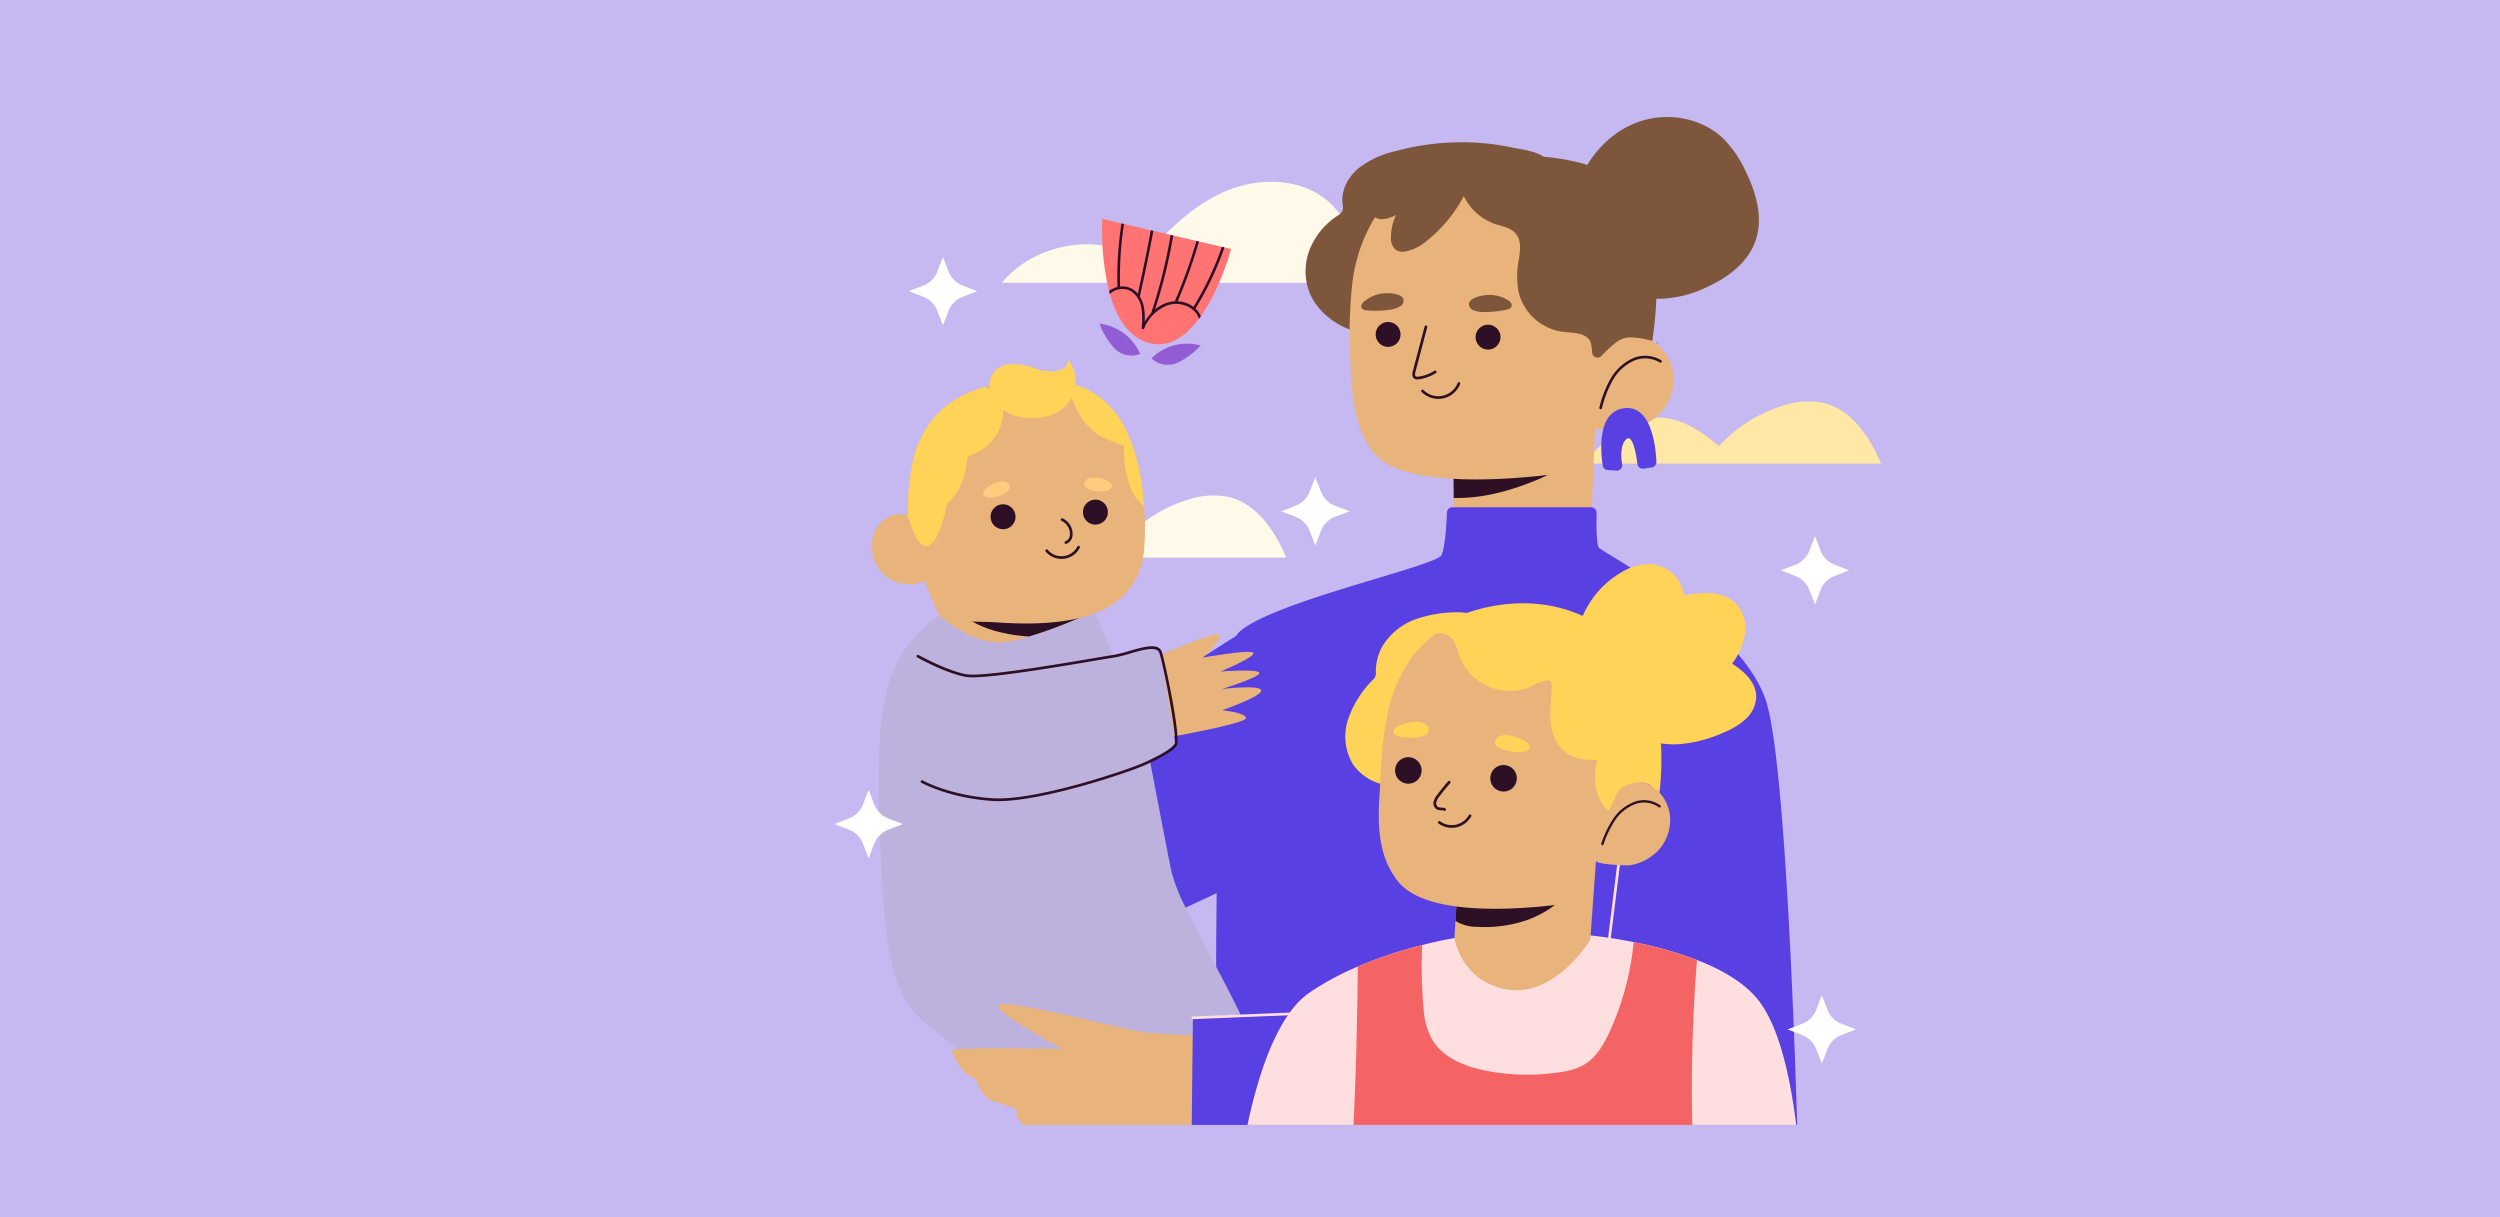 <svg xmlns="http://www.w3.org/2000/svg" xmlns:xlink="http://www.w3.org/1999/xlink" width="656" height="319.416" viewBox="0 0 656 319.416">
  <rect x="0" y="0" width="656" height="319.416" fill="#333333" stroke="none"/>
  <defs>
    <clipPath id="clip-path">
      <rect id="Rectángulo_309960" data-name="Rectángulo 309960" width="274.646" height="272.408" fill="none"/>
    </clipPath>
    <clipPath id="clip-path-2">
      <rect id="Rectángulo_309959" data-name="Rectángulo 309959" width="274.646" height="296.11" fill="none"/>
    </clipPath>
    <clipPath id="clip-path-3">
      <rect id="Rectángulo_309958" data-name="Rectángulo 309958" width="0.537" height="0.623" fill="none"/>
    </clipPath>
  </defs>
  <g id="Grupo_1071837" data-name="Grupo 1071837" transform="translate(-810 -1351)">
    <rect id="BG" width="656" height="319.416" transform="translate(810 1351)" fill="#cdbffa" opacity="0.949"/>
    <g id="Grupo_1071673" data-name="Grupo 1071673" transform="translate(1028.943 1346.779)">
      <g id="Grupo_995740" data-name="Grupo 995740" transform="translate(0 27)" clip-path="url(#clip-path)">
        <g id="Grupo_995739" data-name="Grupo 995739" transform="translate(0 -23.703)">
          <g id="Grupo_995738" data-name="Grupo 995738" clip-path="url(#clip-path-2)">
            <path id="Trazado_655465" data-name="Trazado 655465" d="M211.044,88.171h-78.23c5.494-5.93,11.976-12.177,20.017-12.06,5.918.074,11.168,3.669,15.7,7.477a37.582,37.582,0,0,1,16.4-10.512,21.173,21.173,0,0,1,10.481-.933c7.637,1.559,12.485,8.666,15.635,16.028" transform="translate(63.602 34.398)" fill="#ffe7a5"/>
            <path id="Trazado_655466" data-name="Trazado 655466" d="M105.512,104.852H27.282c5.494-5.93,11.976-12.177,20.017-12.06,5.918.074,11.168,3.669,15.7,7.477A37.583,37.583,0,0,1,79.4,89.757a21.173,21.173,0,0,1,10.481-.933c7.637,1.56,12.485,8.666,15.635,16.028" transform="translate(13.065 42.387)" fill="#fff9e9"/>
            <path id="Trazado_655467" data-name="Trazado 655467" d="M151.947,36.324l-.671.013H22.594c8.582-10.377,25.295-13.421,36.743-6.074,6.319-7.238,13.3-14.313,22.155-18.042s20.03-3.44,27.118,3.058c4.4,4.03,6.69,9.817,8.842,15.382,10.392-7.841,27.146-5.1,34.495,5.663" transform="translate(21.321 38.802)" fill="#fff9e9"/>
            <path id="Trazado_655468" data-name="Trazado 655468" d="M147,76.357l-1.182,29.831H110.006l-.086-11.164-.071-9.212-.028-2.7Z" transform="translate(52.591 36.566)" fill="#e8b47b"/>
            <path id="Trazado_655469" data-name="Trazado 655469" d="M141.821,80.591c-2.221,4.157-6.792,6.408-11.163,8.144-6.722,2.677-13.57,4.443-20.747,4.3l-.071-9.212a111.447,111.447,0,0,1,31.981-3.233" transform="translate(52.6 38.555)" fill="#2d1026"/>
            <path id="Trazado_655470" data-name="Trazado 655470" d="M132.891,39.728c2.52-7.609,8.341-14.224,15.867-16.982S165.384,21.461,171.175,27a29.863,29.863,0,0,1,5.837,8.452c2.875,5.8,4.821,12.619,2.581,18.689-2.05,5.559-7.23,9.382-12.615,11.852a29.88,29.88,0,0,1-13.785,3.088,24.153,24.153,0,0,1-15.752-7.306,30.393,30.393,0,0,1-7.936-15.613Z" transform="translate(62.018 10.244)" fill="#7e563c"/>
            <path id="Trazado_655471" data-name="Trazado 655471" d="M107.059,28.229A24.685,24.685,0,0,0,97.481,32.7C94.764,35,92.866,38.51,93.306,42.036a3.667,3.667,0,0,1-.013,1.813,3.248,3.248,0,0,1-1.356,1.325A19.115,19.115,0,0,0,84.8,53.718a15.628,15.628,0,0,0-.364,11.04C86.025,69.2,89.8,72.624,94.1,74.565a34.556,34.556,0,0,0,13.8,2.6c8.946.121,18.4-1.846,24.949-7.943A37.8,37.8,0,0,0,140.217,58.9a69.59,69.59,0,0,0,5.4-13.261c1.193-4.2,2.411-9.231,1.96-13.635-.365-3.566-6.983-4.159-9.769-4.756a63.32,63.32,0,0,0-14.527-1.369,66.607,66.607,0,0,0-16.219,2.35" transform="translate(40.035 12.387)" fill="#7e563c"/>
            <path id="Trazado_655472" data-name="Trazado 655472" d="M91.589,80.7c.268,7.851.6,23.74,10.858,28.42,15.92,7.264,51.623.726,51.623.726A80.521,80.521,0,0,1,155.8,98.733c-.058.834,5.07.852,8.044.716,1.023-.07,1.788-.138,2.019-.186a14.724,14.724,0,0,0,7.417-4.567c3.98-4.607,4.272-11.821.077-16.371a11.569,11.569,0,0,0-1.631-1.454c-.191-.146-.4-.293-.6-.424,0-.018-.015,0-.015,0a8.455,8.455,0,0,0-5.571-1.488c-1.026.13-3.5.66-4.607,1.714a2.632,2.632,0,0,0-.225.217,1.562,1.562,0,0,0-.324.682c.04-.179.065-.377.089-.558A78.348,78.348,0,0,0,161.892,61.8a33.835,33.835,0,0,0-28.4-31.509,53.474,53.474,0,0,0-7.241-.643c-.714-.035-1.4-.041-2.1-.016-.319,0-.655.027-.991.041a3.094,3.094,0,0,0-.4.024c-.106.012-.213.021-.336.028-.382.028-.763.053-1.146.095a32.036,32.036,0,0,0-7.029,1.451A30.178,30.178,0,0,0,97.908,44a42.715,42.715,0,0,0-5.849,17.674,119.971,119.971,0,0,0-.47,19.03" transform="translate(43.785 14.184)" fill="#e8b47b"/>
            <path id="Trazado_655473" data-name="Trazado 655473" d="M103.812,72.53a1.313,1.313,0,0,1-.705-.177c-.55-.339-.692-1.023-.424-2.041l3.085-11.671a.356.356,0,0,1,.689.182l-3.085,11.671c-.1.38-.22,1.049.109,1.253a1.063,1.063,0,0,0,.634.05,10.188,10.188,0,0,0,4.221-1.539.356.356,0,1,1,.386.6,10.9,10.9,0,0,1-4.517,1.647,3.176,3.176,0,0,1-.393.028" transform="translate(49.11 27.955)" fill="#2d1026"/>
            <path id="Trazado_655474" data-name="Trazado 655474" d="M108.655,72.823a6.348,6.348,0,0,1-4.417-1.791.357.357,0,1,1,.5-.506,5.467,5.467,0,0,0,8.941-1.869.356.356,0,0,1,.663.259,6.24,6.24,0,0,1-4.484,3.783,5.779,5.779,0,0,1-1.205.124" transform="translate(49.867 32.77)" fill="#2d1026"/>
            <path id="Trazado_655475" data-name="Trazado 655475" d="M113.783,61.284a3.261,3.261,0,1,0,3.472-3.036,3.262,3.262,0,0,0-3.472,3.036" transform="translate(54.485 27.89)" fill="#2d1026"/>
            <path id="Trazado_655476" data-name="Trazado 655476" d="M96.05,60.8a3.261,3.261,0,1,0,3.472-3.033A3.261,3.261,0,0,0,96.05,60.8" transform="translate(45.993 27.66)" fill="#2d1026"/>
            <path id="Trazado_655477" data-name="Trazado 655477" d="M136.031,77.762a.346.346,0,0,0,.373-.254,29.58,29.58,0,0,1,2.767-7.214,12.342,12.342,0,0,1,5.382-5.139,7.452,7.452,0,0,1,7.032.348.345.345,0,1,0,.379-.577,8.136,8.136,0,0,0-7.69-.4,12.994,12.994,0,0,0-5.7,5.423,30.089,30.089,0,0,0-2.838,7.383.344.344,0,0,0,.243.423.356.356,0,0,0,.052.01" transform="translate(64.996 30.53)" fill="#2d1026"/>
            <g id="Grupo_995737" data-name="Grupo 995737" transform="translate(215.627 90.571)" opacity="0.27">
              <g id="Grupo_995736" data-name="Grupo 995736">
                <g id="Grupo_995735" data-name="Grupo 995735" clip-path="url(#clip-path-3)">
                  <path id="Trazado_655478" data-name="Trazado 655478" d="M145.8,61.611c.179.07.342.17.519.254,0-.213.006-.41.018-.623a1.856,1.856,0,0,0-.537.368" transform="translate(-145.804 -61.243)" fill="#2d1026"/>
                </g>
              </g>
            </g>
            <path id="Trazado_655479" data-name="Trazado 655479" d="M151.877,77.412a37.059,37.059,0,0,0-3.619,3.372,1.422,1.422,0,0,1-2.439-.918c-.08-1.451-.282-2.888-.9-3.548-1.684-1.792-4.514-1.574-6.952-1.89A13.865,13.865,0,0,1,126.544,64.1a22.6,22.6,0,0,1,.028-8.505c.356-2.337.757-4.993-.723-6.834-1.344-1.673-3.706-1.991-5.74-2.677a14.388,14.388,0,0,1-9.116-16.228c11.6-2.1,24.109-2.519,35.243,1.352A27.225,27.225,0,0,1,153,34.431a21.562,21.562,0,0,1,7.662,10.8,45.164,45.164,0,0,1,2.044,13.254A101.071,101.071,0,0,1,161.6,76.872a19.948,19.948,0,0,0-5.3-.939,6.245,6.245,0,0,0-4.419,1.479" transform="translate(53.007 13.541)" fill="#7e563c"/>
            <path id="Trazado_655480" data-name="Trazado 655480" d="M102.372,32.986a15.123,15.123,0,0,0-6.853,7.449,4.155,4.155,0,0,0,.046,3.848,3.344,3.344,0,0,0,3.051,1.193,9.881,9.881,0,0,0,3.236-1.093,13.756,13.756,0,0,0-1.328,5.757,3.965,3.965,0,0,0,1.307,3.434,3.492,3.492,0,0,0,2.415.4,12.316,12.316,0,0,0,5.873-2.961,37.131,37.131,0,0,0,11.269-15.431c.887-2.292,1.46-5.135-.126-7.014a5.175,5.175,0,0,0-4.863-1.435c-2.346.42-3.713,2-5.75,2.906-2.692,1.2-5.632,1.458-8.277,2.943" transform="translate(45.526 12.947)" fill="#7e563c"/>
            <path id="Trazado_655481" data-name="Trazado 655481" d="M94.178,54.869a1.969,1.969,0,0,0-.685,1.093,1,1,0,0,0,.654,1.046,2.657,2.657,0,0,0,.729.142,25.363,25.363,0,0,0,5.916-.142,7.43,7.43,0,0,0,2.731-.809,1.788,1.788,0,0,0,1.04-1.958c-.509-1.5-3.459-1.684-5.144-1.565a9.407,9.407,0,0,0-5.241,2.193" transform="translate(44.768 25.211)" fill="#7e563c"/>
            <path id="Trazado_655482" data-name="Trazado 655482" d="M122.969,54.422a1.968,1.968,0,0,1,.828.989,1,1,0,0,1-.5,1.125,2.671,2.671,0,0,1-.7.24,25.342,25.342,0,0,1-5.879.668,7.445,7.445,0,0,1-2.817-.429,1.788,1.788,0,0,1-1.3-1.8c.3-1.551,3.2-2.141,4.882-2.254a9.412,9.412,0,0,1,5.491,1.457" transform="translate(53.91 25.356)" fill="#7e563c"/>
            <path id="Trazado_655483" data-name="Trazado 655483" d="M137.776,89.31a1.417,1.417,0,0,1-1.324-1.2c-.54-3.54-1.547-14.185,5.66-15.043,7.171-.855,8.261,10.244,8.424,14.079a1.419,1.419,0,0,1-1.214,1.461l-2.146.319a1.42,1.42,0,0,1-1.621-1.222c-.356-2.723-1.306-8.2-3.03-6.395-1.477,1.545-1.293,4.577-.983,6.5a1.418,1.418,0,0,1-1.491,1.633Z" transform="translate(65.163 34.967)" fill="#5840e2"/>
            <path id="Trazado_655484" data-name="Trazado 655484" d="M220.2,252.711H68.021c-.089-5.649-.177-13.739-.237-23.144-.015-1.582-.015-3.209-.03-4.866v-.71c-.015-4.1-.03-8.385-.015-12.778.015-6.3.059-12.807.133-19.329v-.015c.192-15.691.636-31.352,1.479-43.745.089-1.449.192-2.839.311-4.185a.781.781,0,0,1,.015-.192c.163-1.952.325-3.8.518-5.531,0-.074.015-.133.015-.207.177-1.582.355-3.061.562-4.422.03-.251.059-.488.1-.725v-.015c.207-1.449.444-2.751.7-3.9a17.105,17.105,0,0,1,1.494-4.614l.015-.03a2.445,2.445,0,0,1,.547-.769c8.178-8,51.983-17.451,53.254-20.349.976-2.233,1.316-8.415,1.42-11.18a1.421,1.421,0,0,1,1.42-1.375h36.41a.72.72,0,0,1,.177.015,1.43,1.43,0,0,1,1.257,1.449c-.074,2.618-.1,8,.577,9.08.266.429,3.623,2.337,8.4,5.339,8.045,5.043,20.113,13.206,28.143,22.671,3.579,4.215,6.359,8.681,7.631,13.251,4.644,16.726,7.1,83.986,7.882,110.28" transform="translate(32.436 43.399)" fill="#5840e2"/>
            <path id="Trazado_655485" data-name="Trazado 655485" d="M106.728,110.666,10.752,171.742,28.2,213.548l87.979-41.08Z" transform="translate(5.149 52.996)" fill="#5840e2"/>
            <path id="Trazado_655486" data-name="Trazado 655486" d="M58.312,244.211c-8.163-5.087-20.261-12.985-29.563-19.891-5.916-4.392-10.692-8.385-12.6-11-6.551-8.977-7.025-25.451-7.764-40.728S6.936,136.963,11.3,126.063s12.112-15.277,12.112-15.277l.592-.03.059-.015,5.738-.34,1.893-.1,32.2-1.923s.251.577.68,1.568c.946,2.159,2.751,6.315,4.732,10.944.074.177.148.355.222.547a.443.443,0,0,1,.059.148c1.656,3.875,3.4,8.03,4.851,11.624A88.57,88.57,0,0,1,77.7,142.05c.237,1.08.71,3.4,1.287,6.374.015.089.044.192.059.281l.089.444c1.775,9.11,4.525,23.633,5.6,28.779a47.692,47.692,0,0,0,3.682,9.258c2.248,4.688,5.206,10.234,8,15.528,2.44,4.614,4.762,9.036,6.389,12.526,0,.015.015.015.015.03l.311.665c0,.015.015.03.015.044,1.8,3.978,2.884,11.742,3.5,19.906.207,2.78.37,5.59.488,8.326Z" transform="translate(3.754 51.899)" fill="#bdb2de"/>
            <path id="Trazado_655487" data-name="Trazado 655487" d="M55.56,110.432a112.255,112.255,0,0,1-13.4,5c-1.652.484-3.347.939-5.027,1.309-8.956,1.937-18.476-6.791-18.476-6.791l5.732-.314Z" transform="translate(8.935 52.502)" fill="#e8b47b"/>
            <path id="Trazado_655488" data-name="Trazado 655488" d="M53.7,110.432a112.255,112.255,0,0,1-13.4,5,42.553,42.553,0,0,1-8.473-1.34,26.857,26.857,0,0,1-9.2-4.385.5.5,0,0,0-.1-.071Z" transform="translate(10.792 52.502)" fill="#2d1026"/>
            <path id="Trazado_655489" data-name="Trazado 655489" d="M78.032,113.255c-2.326,19.12-24.58,19.4-39.415,18.354-2.246-.158-13.514.01-14.378-1.923-1.273-2.848-2.606-6.015-3.758-8.725-.145-.342.13.179-.027-.149A10.083,10.083,0,0,1,9.662,119a10.09,10.09,0,0,1-2.406-10.679,7.989,7.989,0,0,1,3.588-4.215,6.139,6.139,0,0,1,4.614-.626,3.064,3.064,0,0,1,.769.327A56.661,56.661,0,0,1,17.393,89.5a26.845,26.845,0,0,1,6.522-12.644,27.991,27.991,0,0,1,12.331-6.963c.855-.256,1.708-.47,2.578-.668a48.312,48.312,0,0,1,14.808-1.012,32.534,32.534,0,0,1,6.507,1.167,20.778,20.778,0,0,1,3.6,1.467,22.434,22.434,0,0,1,8.913,9.014,41.021,41.021,0,0,1,4.2,12.088,70.779,70.779,0,0,1,1.211,9.171,66.832,66.832,0,0,1-.034,12.134" transform="translate(3.175 32.581)" fill="#e8b47b"/>
            <path id="Trazado_655490" data-name="Trazado 655490" d="M34.258,93.37A3.272,3.272,0,1,1,30.987,90.1a3.272,3.272,0,0,1,3.271,3.271" transform="translate(13.272 43.147)" fill="#2d1026"/>
            <path id="Trazado_655491" data-name="Trazado 655491" d="M50.646,92.55a3.272,3.272,0,1,1-3.271-3.271,3.272,3.272,0,0,1,3.271,3.271" transform="translate(21.12 42.754)" fill="#2d1026"/>
            <path id="Trazado_655492" data-name="Trazado 655492" d="M26.723,88.346a1.373,1.373,0,0,0-.337.976c.105.713,1.006.961,1.726.952a8.3,8.3,0,0,0,3.926-1.043,3,3,0,0,0,1.1-.923,1.345,1.345,0,0,0,.108-1.372c-1.259-2.17-5.55.1-6.522,1.409" transform="translate(12.631 41.202)" fill="#ffcb7d"/>
            <path id="Trazado_655493" data-name="Trazado 655493" d="M51.064,86.657a1.365,1.365,0,0,1,.54.88c.053.717-.773,1.155-1.477,1.3a8.315,8.315,0,0,1-4.06-.167,2.985,2.985,0,0,1-1.272-.663,1.34,1.34,0,0,1-.4-1.316c.759-2.39,5.441-1.1,6.673-.038" transform="translate(21.235 40.868)" fill="#ffcb7d"/>
            <path id="Trazado_655494" data-name="Trazado 655494" d="M41.5,99.312a.357.357,0,0,1-.087-.7,1.881,1.881,0,0,0,1.149-1.778,3.754,3.754,0,0,0-2.178-3.563.356.356,0,1,1,.284-.652,4.482,4.482,0,0,1,2.6,4.259A2.546,2.546,0,0,1,41.585,99.3a.363.363,0,0,1-.087.012" transform="translate(19.235 44.339)" fill="#2d1026"/>
            <path id="Trazado_655495" data-name="Trazado 655495" d="M41.679,100.912a5.482,5.482,0,0,1-4.172-1.937.355.355,0,0,1,.546-.455,4.707,4.707,0,0,0,7.789-.865.356.356,0,1,1,.633.327,5.386,5.386,0,0,1-4.8,2.931" transform="translate(17.922 46.672)" fill="#2d1026"/>
            <path id="Trazado_655496" data-name="Trazado 655496" d="M61.111,100.684A10.642,10.642,0,0,1,57.394,95.3a26.615,26.615,0,0,1-1.48-10.607c-.03.583-6.365-2.365-6.863-2.706A16.964,16.964,0,0,1,44,76.351c-.754-1.368-2.677-5.112-1.68-6.679a1.774,1.774,0,0,1,.868-.726,20.777,20.777,0,0,1,3.6,1.467A22.439,22.439,0,0,1,55.7,79.425a41.081,41.081,0,0,1,4.2,12.088,71.065,71.065,0,0,1,1.21,9.171" transform="translate(20.13 33.017)" fill="#ffd357"/>
            <path id="Trazado_655497" data-name="Trazado 655497" d="M38.271,75.728a12.4,12.4,0,0,1-8.017,11.235,2.729,2.729,0,0,0-1.139.6,2.6,2.6,0,0,0-.427,1.609,17.131,17.131,0,0,1-9.925,14.125c-2.875,1.31-4.826.911-6.165-.413a3.018,3.018,0,0,1,.769.327A56.73,56.73,0,0,1,14.535,88.9a26.818,26.818,0,0,1,6.522-12.644,28,28,0,0,1,12.331-6.963,8.252,8.252,0,0,1,2.391,1.168,5.955,5.955,0,0,1,1.865,2.093,6.743,6.743,0,0,1,.627,3.175" transform="translate(6.033 33.183)" fill="#ffd357"/>
            <path id="Trazado_655498" data-name="Trazado 655498" d="M48.1,64.391a9.355,9.355,0,0,1-.379,12.051c-2.372,2.489-6.006,3.43-9.443,3.329a12.764,12.764,0,0,1-7.865-2.65,7.667,7.667,0,0,1-2.727-7.535,5.745,5.745,0,0,1,4.9-3.889,15.289,15.289,0,0,1,6.581.926,12.559,12.559,0,0,0,5.549.9c1.868-.291,3.549-1.247,3.381-3.131" transform="translate(13.162 30.836)" fill="#ffd357"/>
            <path id="Trazado_655499" data-name="Trazado 655499" d="M13.119,93.325s1.954,8.486,5.1,7.758,5.09-11.148,5.09-11.148Z" transform="translate(6.282 43.068)" fill="#ffd357"/>
            <path id="Trazado_655500" data-name="Trazado 655500" d="M56.148,119.777s17.572-8,18.056-6.423-4.484,5.938-4.484,5.938,12.846-2.3,13.331-1.211-8.6,4.846-8.6,4.846,9.815-.726,10.179.364-9.815,4.241-9.815,4.241,10.058-1.211,10.3.364-10.3,5.212-10.3,5.212,6.3.6,6.3,2.06-20.6,5.089-20.6,5.089Z" transform="translate(26.888 54.185)" fill="#e8b47b"/>
            <path id="Trazado_655501" data-name="Trazado 655501" d="M16.818,118.868S28.633,123.231,39.9,122.5c9.676-.624,30.741-5.535,36.506-6.912a1.418,1.418,0,0,1,1.729,1.159l3.79,23.575a1.417,1.417,0,0,1-.624,1.417c-3.85,2.52-21.555,13.4-39.4,12.754-20.176-.728-26.357-3.817-26.357-3.817Z" transform="translate(7.445 55.335)" fill="#bdb2de"/>
            <path id="Trazado_655502" data-name="Trazado 655502" d="M36.037,155.929q-.785,0-1.5-.044c-11.4-.726-18.622-4.732-18.693-4.772a.356.356,0,0,1,.349-.621c.071.04,7.161,3.969,18.388,4.682,11.285.732,35.447-7.417,39.82-9.42,4.614-2.116,6.892-3.506,7.86-4.8.912-1.3-2.866-20.661-3.989-23.965-.618-1.823-4.438-.717-7.8.26a32.647,32.647,0,0,1-4.049,1c-.728.1-2.387.386-4.682.775-9.682,1.642-29.828,5.061-34.147,4.314-5.271-.91-12.531-4.959-12.837-5.13a.356.356,0,0,1,.348-.621c.075.041,7.461,4.163,12.61,5.049,4.2.717,24.264-2.678,33.906-4.314,2.3-.39,3.965-.671,4.7-.776a32.209,32.209,0,0,0,3.952-.985c3.854-1.117,7.838-2.27,8.677.2.815,2.4,5.191,22.878,3.884,24.62-1.06,1.414-3.341,2.82-8.134,5.019-4.219,1.933-26.749,9.528-38.656,9.528" transform="translate(6.976 55.213)" fill="#2d1026"/>
            <path id="Trazado_655503" data-name="Trazado 655503" d="M96.991,187.668,96.059,210.5H40.024c-.148-.089-.311-.177-.473-.3a3.426,3.426,0,0,1-1.627-3.816s-3.283-1.272-6.374-2.189-4.363-5.812-4.363-5.812c-3.446-.37-6.167-6.551-6.359-7.454-.03-.133.606-.237,1.7-.325,6.211-.444,27.389-.044,27.389-.044s-17.273-9.273-16.9-11.447S67,185.656,71.362,186.2c1.952.237,7.365.562,12.689.843,2.159.118,4.3.222,6.2.311,3.86.192,6.744.311,6.744.311" transform="translate(9.974 85.609)" fill="#e8b47b"/>
            <path id="Trazado_655504" data-name="Trazado 655504" d="M138.812,127l-.177.813-1.287-1.908Z" transform="translate(65.773 60.294)" fill="#2d1026"/>
            <path id="Trazado_655505" data-name="Trazado 655505" d="M217.847,192.178s-.961,6.892-2.692,15.351c-2.026,9.953-5.117,22.094-8.947,27.67H63.408l.251-23.455.044-4.3v-.355l6.123-.4,6.389-.429,1.42-.089.148-.015,11.58-.754,17.48-1.154,17.273-1.139,33.378-2.2.976-4.333,2.47-11.032,1.937-8.592,2.337-10.47,4.363-19.4,4.289-19.122.177-.754,1.863,2.765,1.7,2.5v.015l1.449,2.159.592.887v.015l6.729,9.938v.015Z" transform="translate(30.365 60.912)" fill="#5840e2"/>
            <path id="Trazado_655506" data-name="Trazado 655506" d="M63.72,205.82a.355.355,0,0,1-.015-.71l106.944-4.352,8.688-69.862a.364.364,0,0,1,.4-.311.357.357,0,0,1,.309.4l-8.725,70.162a.358.358,0,0,1-.339.312L63.734,205.82Z" transform="translate(30.343 62.534)" fill="#fedede"/>
            <path id="Trazado_655507" data-name="Trazado 655507" d="M217.282,216.35H73.3c.562-2.706,1.227-5.516,2.011-8.326,2.056-7.542,4.851-15.011,8.577-20.438v-.015c.177-.251.34-.488.518-.725.074-.1.148-.192.222-.3a21.491,21.491,0,0,1,5-4.969,73.761,73.761,0,0,1,12.615-6.788,114,114,0,0,1,16.9-5.649c4.318-1.109,7.468-1.656,8.444-1.8.207-.044.325-.059.325-.059l28.291-.592,6.359-.133s.266.03.769.074c.887.089,2.485.281,4.585.577.237.044.473.074.71.1,1.745.281,3.8.621,6.019,1.065a98.793,98.793,0,0,1,16.608,4.7c6.625,2.558,12.778,6.108,16.386,10.914a27.434,27.434,0,0,1,2.78,4.688c3.638,7.527,5.694,18.175,6.862,27.67" transform="translate(35.101 79.76)" fill="#fedede"/>
            <path id="Trazado_655508" data-name="Trazado 655508" d="M120.927,109.27a33.808,33.808,0,0,0-11.449,1.679,16.947,16.947,0,0,0-8.975,7.025,13.484,13.484,0,0,0-1.846,6.9,3,3,0,0,1-.179,1.359,2.733,2.733,0,0,1-.5.643,27.114,27.114,0,0,0-6.566,10.362,14.284,14.284,0,0,0,1.242,11.917,13.239,13.239,0,0,0,11.163,5.611,18.436,18.436,0,0,0,11.787-4.88,30.775,30.775,0,0,0,7.4-10.609,46.627,46.627,0,0,0,4.027-17.383c.133-3.833-.268-7.856-2.331-11.089a6.888,6.888,0,0,0-1-1.269Z" transform="translate(43.42 52.327)" fill="#ffd357"/>
            <path id="Trazado_655509" data-name="Trazado 655509" d="M110.955,158.657,110.3,169.1l-.291,4.57s1.738,11.6,14.147,13.51c12.429,1.894,21.513-13.063,21.513-13.063l1.5-20.781-9.9,1.457Z" transform="translate(52.679 73.428)" fill="#e8b47b"/>
            <path id="Trazado_655510" data-name="Trazado 655510" d="M110.861,158.185l-.66,10.441a3.917,3.917,0,0,0,.562.387,11.144,11.144,0,0,0,5.3,1.219,33.947,33.947,0,0,0,13.374-1.948c3.492-1.343,8.471-4.055,10.062-7.693,1.072-2.493-.309-4.679-2.334-6.273Z" transform="translate(52.773 73.9)" fill="#2d1026"/>
            <path id="Trazado_655511" data-name="Trazado 655511" d="M97,153.422c-.314,7.1-1.96,18.022,4.669,26.3,9.891,12.349,49.534,4.944,49.534,4.944a74.347,74.347,0,0,1,2.388-10.414c-.163,1,8.2,1.331,9.021,1.182a13.24,13.24,0,0,0,7.016-3.585c3.907-3.869,4.684-10.342,1.229-14.74-1.608-2.051-4.156-3.7-6.8-3.592a8.8,8.8,0,0,0-4.277,1.208,1.389,1.389,0,0,0-.55.769A73.039,73.039,0,0,0,161.7,141.4a30.593,30.593,0,0,0-23.352-30.415,47.772,47.772,0,0,0-6.48-1.108c-.639-.077-1.254-.138-1.889-.163-.3-.022-.6-.019-.9-.028a3,3,0,0,0-.362-.007c-.1,0-.2.006-.3,0-.35-.006-.7-.01-1.051,0A27.636,27.636,0,0,0,105.3,120.8a38.607,38.607,0,0,0-6.525,15.515A108.09,108.09,0,0,0,97,153.422" transform="translate(46.256 52.521)" fill="#e8b47b"/>
            <path id="Trazado_655512" data-name="Trazado 655512" d="M99.342,131.727c.374.7,1.554.991,2.61,1.086a15.692,15.692,0,0,0,3.881-.133,4.937,4.937,0,0,0,1.889-.614c1.989-1.313-.2-3.446-2.5-3.375-1.93.058-6.9,1.122-5.876,3.036" transform="translate(47.508 61.626)" fill="#ffd357"/>
            <path id="Trazado_655513" data-name="Trazado 655513" d="M126.157,134.783c-.456.649-1.662.8-2.723.763a15.573,15.573,0,0,1-3.835-.6,4.935,4.935,0,0,1-1.8-.837c-1.816-1.542.612-3.4,2.894-3.049,1.908.291,6.71,1.946,5.466,3.722" transform="translate(56.106 62.742)" fill="#ffd357"/>
            <path id="Trazado_655514" data-name="Trazado 655514" d="M109.249,147.044a.354.354,0,0,1-.138-.03,2.448,2.448,0,0,0-.8-.124,2.541,2.541,0,0,1-1.2-.263,1.877,1.877,0,0,1-.771-2,4.489,4.489,0,0,1,.917-1.764c.908-1.23,1.881-2.428,2.888-3.56a.356.356,0,1,1,.531.473c-.992,1.115-1.951,2.3-2.848,3.509a3.982,3.982,0,0,0-.791,1.482,1.194,1.194,0,0,0,.432,1.248,2,2,0,0,0,.876.169,2.963,2.963,0,0,1,1.035.179.356.356,0,0,1-.138.685" transform="translate(50.907 66.651)" fill="#2d1026"/>
            <path id="Trazado_655515" data-name="Trazado 655515" d="M110.738,148.642a5.955,5.955,0,0,1-3.5-1.133.356.356,0,0,1,.421-.574,5.142,5.142,0,0,0,7.526-1.622.356.356,0,0,1,.621.349,5.934,5.934,0,0,1-3.869,2.853,5.679,5.679,0,0,1-1.2.127" transform="translate(51.287 69.501)" fill="#2d1026"/>
            <path id="Trazado_655516" data-name="Trazado 655516" d="M116.408,139.417a3.478,3.478,0,1,0,3.879-3.024,3.478,3.478,0,0,0-3.879,3.024" transform="translate(55.732 65.303)" fill="#2d1026"/>
            <path id="Trazado_655517" data-name="Trazado 655517" d="M99.513,138.026A3.478,3.478,0,1,0,103.392,135a3.478,3.478,0,0,0-3.879,3.024" transform="translate(47.642 64.637)" fill="#2d1026"/>
            <path id="Trazado_655518" data-name="Trazado 655518" d="M136.312,154.409a.311.311,0,0,0,.353-.2,26.77,26.77,0,0,1,3.008-6.3,11.141,11.141,0,0,1,5.215-4.247,6.732,6.732,0,0,1,6.313.813.313.313,0,0,0,.383-.494,7.361,7.361,0,0,0-6.9-.91,11.764,11.764,0,0,0-5.521,4.481A27.181,27.181,0,0,0,136.077,154a.311.311,0,0,0,.189.4.272.272,0,0,0,.046.013" transform="translate(65.156 68.289)" fill="#2d1026"/>
            <path id="Trazado_655519" data-name="Trazado 655519" d="M166.7,157.526c.05-.417-1.257-1.128-1.526-1.39-1.713-1.673-3.994-1.8-6.226-1.091a5.874,5.874,0,0,0-3.847,3.524c-.127.272-1.581,3.536-1.516,3.566-2.039-.915-3.27-4.506-3.625-6.713a18.7,18.7,0,0,1,.487-6.652c-3.02.071-6.245-.284-8.6-2.174-2.375-1.9-3.43-5.049-3.666-8.084s.22-6.078.28-9.122a1.521,1.521,0,0,0-.432-1.334,1.269,1.269,0,0,0-.793-.166,10.265,10.265,0,0,0-3.771,1.421,14.043,14.043,0,0,1-19.316-8.109c-.521-1.511-.825-3.188-1.937-4.339-2.036-2.1-5.522-1.356-8.28-.373,11.97-8.446,27.957-11.62,41.491-6.012a34.1,34.1,0,0,1,15.219,11.8c3.4,4.953,5.1,10.893,5.958,16.839a72.175,72.175,0,0,1,.1,18.412" transform="translate(49.769 51.56)" fill="#ffd357"/>
            <path id="Trazado_655520" data-name="Trazado 655520" d="M143.934,102.781a13.571,13.571,0,0,1,8.107-2.011,9.6,9.6,0,0,1,8.134,8.134,30.657,30.657,0,0,1,7.079-.552,10.308,10.308,0,0,1,6.457,2.631,9.579,9.579,0,0,1,2.473,7.99,17.663,17.663,0,0,1-3.388,7.879c3.193,1.983,6.359,4.956,6.338,8.714a8.343,8.343,0,0,1-2.739,5.79,18.854,18.854,0,0,1-5.562,3.45,35.216,35.216,0,0,1-11.262,3.1,21.375,21.375,0,0,1-11.41-2.01,28.8,28.8,0,0,1-8.816-7.675,52.594,52.594,0,0,1-5.235-7.454c-1.261-2.214-3.222-5.359-3.052-8.005a28.169,28.169,0,0,1,1.977-7.028,25.084,25.084,0,0,1,3.98-7.047,23.969,23.969,0,0,1,6.918-5.907" transform="translate(62.757 48.224)" fill="#ffd357"/>
            <path id="Trazado_655521" data-name="Trazado 655521" d="M181.013,215.761h-88.9q.688-14.73.946-29.518c.015-.237.015-.473.015-.71s.015-.473.015-.725q.089-5.28.133-10.6a114,114,0,0,1,16.9-5.649,128.629,128.629,0,0,0,.237,15.1v.015c.03.384.059.784.1,1.168.015.237.03.458.059.7a19.075,19.075,0,0,0,2.1,7.616c2.839,5,8.785,7.32,14.419,8.415a56.968,56.968,0,0,0,19.462.311,17.286,17.286,0,0,0,5.738-1.716c3.49-1.893,5.575-5.546,7.217-9.169a73.862,73.862,0,0,0,6.167-23.2,98.8,98.8,0,0,1,16.608,4.7,422.473,422.473,0,0,0-1.227,43.272" transform="translate(44.113 80.349)" fill="#f46464"/>
            <path id="Trazado_655522" data-name="Trazado 655522" d="M73.414,65.005c-.157.225-.315.45-.484.665-3.412,4.556-7.794,7.8-13.13,6.333-5.522-1.511-8.594-6.9-10.275-12.881-.071-.234-.142-.467-.2-.723A68.984,68.984,0,0,1,47.56,39.477l5.028,1.164.658.16,7.039,1.639.67.167,4.536,1.054.677.157,6.1,1.417.658.16,6,1.4.677.155,1.755.411s-2.733,10.274-7.953,17.647" transform="translate(22.743 18.905)" fill="#ff7373"/>
            <path id="Trazado_655523" data-name="Trazado 655523" d="M72.819,59.275c-.157.225-.315.45-.484.665a6.57,6.57,0,0,0-.291-.707c-1.238-2.508-4.706-3.818-7.717-2.916a10.7,10.7,0,0,0-6.387,6.171.328.328,0,0,1-.389.2.39.39,0,0,1-.117-.049.356.356,0,0,1-.143-.319,19.544,19.544,0,0,0-.081-5.33,6.438,6.438,0,0,0-2.675-4.255,4.64,4.64,0,0,0-3.842-.349,4.913,4.913,0,0,0-1.761,1.009c-.071-.234-.142-.467-.2-.723a5.519,5.519,0,0,1,1.745-.936c.149-.046.3-.092.46-.13a4.35,4.35,0,0,1,.688-.121,5.1,5.1,0,0,1,3.267.667,5.508,5.508,0,0,1,1.383,1.2,4.715,4.715,0,0,1,.522.735,8,8,0,0,1,1.077,2.764,16.076,16.076,0,0,1,.217,3.869,11.728,11.728,0,0,1,1.723-2.291,8.309,8.309,0,0,1,.98-.92L60.8,57.5a9.265,9.265,0,0,1,3.33-1.835A7.745,7.745,0,0,1,66,55.346a4.869,4.869,0,0,1,.748.006,7.285,7.285,0,0,1,4.128,1.47,3.6,3.6,0,0,1,.518.43,5.988,5.988,0,0,1,1.269,1.677c.05.118.121.235.16.346" transform="translate(23.338 24.635)" fill="#2d1026"/>
            <path id="Trazado_655524" data-name="Trazado 655524" d="M50.589,57.268a.4.4,0,0,1-.207-.062.316.316,0,0,1-.143-.25l0-.019a91.507,91.507,0,0,1,1.057-16.673l.658.16a91.176,91.176,0,0,0-1.025,16.411c0,.031,0,.049-.006.08a.346.346,0,0,1-.331.353" transform="translate(24.039 19.282)" fill="#2d1026"/>
            <path id="Trazado_655525" data-name="Trazado 655525" d="M54.417,58.836l-.016.022a.352.352,0,0,1-.389.245.629.629,0,0,1-.129-.056.337.337,0,0,1-.132-.361c.046-.185.081-.379.127-.563,1.236-5.512,2.38-11.108,3.415-16.643l.67.167c-1.063,5.719-2.26,11.51-3.546,17.189" transform="translate(25.736 19.864)" fill="#2d1026"/>
            <path id="Trazado_655526" data-name="Trazado 655526" d="M56.891,62.866a.346.346,0,0,1-.435.214c-.022-.016-.064-.028-.086-.044a.343.343,0,0,1-.14-.231.241.241,0,0,1,.012-.16,133.71,133.71,0,0,0,5.07-20.341l.677.157a135.556,135.556,0,0,1-4.769,19.412l-.009.01c-.1.333-.209.658-.319.982" transform="translate(26.923 20.259)" fill="#2d1026"/>
            <path id="Trazado_655527" data-name="Trazado 655527" d="M61.037,59.527a.348.348,0,0,1-.45.188l-.056-.04a.353.353,0,0,1-.13-.41c.007-.012.012-.041.019-.053A136.332,136.332,0,0,0,66.1,43.37l.658.161a139.962,139.962,0,0,1-5.59,15.686c-.041.106-.093.2-.133.309" transform="translate(28.915 20.769)" fill="#2d1026"/>
            <path id="Trazado_655528" data-name="Trazado 655528" d="M64.3,60.555a.174.174,0,0,1-.059.059.326.326,0,0,1-.416.044l-.01-.009a.343.343,0,0,1-.1-.454l.009-.012a80.387,80.387,0,0,0,7.468-15.76l.676.155A80.747,80.747,0,0,1,64.3,60.555" transform="translate(30.489 21.273)" fill="#2d1026"/>
            <path id="Trazado_655529" data-name="Trazado 655529" d="M57.711,66.01a13.3,13.3,0,0,0-10.67-7.959,19.321,19.321,0,0,0,3.878,6.427,6.3,6.3,0,0,0,6.792,1.532" transform="translate(22.527 27.799)" fill="#925cd5"/>
            <path id="Trazado_655530" data-name="Trazado 655530" d="M56.26,65.463A13.3,13.3,0,0,1,69.134,62.08a19.3,19.3,0,0,1-6,4.506,6.3,6.3,0,0,1-6.872-1.124" transform="translate(26.942 29.499)" fill="#925cd5"/>
            <path id="Trazado_655531" data-name="Trazado 655531" d="M118.045,8.98l-3.861,1.492a6.339,6.339,0,0,0-3.625,3.626l-1.494,3.861L107.573,14.1a6.345,6.345,0,0,0-3.626-3.626L100.085,8.98l3.861-1.492a6.345,6.345,0,0,0,3.626-3.626L109.065,0l1.494,3.861a6.339,6.339,0,0,0,3.625,3.626Z" transform="translate(47.929)" fill="#fff"/>
            <path id="Trazado_655532" data-name="Trazado 655532" d="M185.875,104.725l-3.86,1.494a6.327,6.327,0,0,0-3.628,3.626l-1.494,3.86-1.492-3.86a6.337,6.337,0,0,0-3.626-3.626l-3.861-1.494,3.861-1.492a6.345,6.345,0,0,0,3.626-3.626l1.492-3.861,1.494,3.861a6.335,6.335,0,0,0,3.628,3.626Z" transform="translate(80.411 45.85)" fill="#fff"/>
            <path id="Trazado_655533" data-name="Trazado 655533" d="M187.094,186.183l-3.86,1.492a6.337,6.337,0,0,0-3.626,3.626l-1.494,3.861-1.492-3.861A6.345,6.345,0,0,0,173,187.675l-3.861-1.492L173,184.691a6.345,6.345,0,0,0,3.626-3.626l1.492-3.861,1.494,3.861a6.337,6.337,0,0,0,3.626,3.626Z" transform="translate(80.995 84.859)" fill="#fff"/>
            <path id="Trazado_655534" data-name="Trazado 655534" d="M17.96,149.746,14.1,151.239a6.332,6.332,0,0,0-3.625,3.625L8.98,158.726l-1.492-3.861a6.338,6.338,0,0,0-3.626-3.625L0,149.746l3.861-1.492a6.345,6.345,0,0,0,3.626-3.626l1.492-3.861,1.494,3.861a6.338,6.338,0,0,0,3.625,3.626Z" transform="translate(0 67.41)" fill="#fff"/>
            <path id="Trazado_655535" data-name="Trazado 655535" d="M31.151,55.193l-3.861,1.494a6.33,6.33,0,0,0-3.625,3.626l-1.494,3.86-1.492-3.86a6.337,6.337,0,0,0-3.626-3.626l-3.861-1.494L17.052,53.7a6.345,6.345,0,0,0,3.626-3.626l1.492-3.861,1.494,3.861A6.339,6.339,0,0,0,27.289,53.7Z" transform="translate(6.317 22.13)" fill="#fff"/>
            <path id="Trazado_655536" data-name="Trazado 655536" d="M97.222,94.245,93.36,95.737a6.338,6.338,0,0,0-3.625,3.626l-1.494,3.861L86.75,99.363a6.345,6.345,0,0,0-3.626-3.626l-3.861-1.492,3.861-1.492a6.345,6.345,0,0,0,3.626-3.626l1.492-3.861,1.494,3.861a6.339,6.339,0,0,0,3.625,3.626Z" transform="translate(37.957 40.832)" fill="#fff"/>
          </g>
        </g>
      </g>
    </g>
  </g>
</svg>
